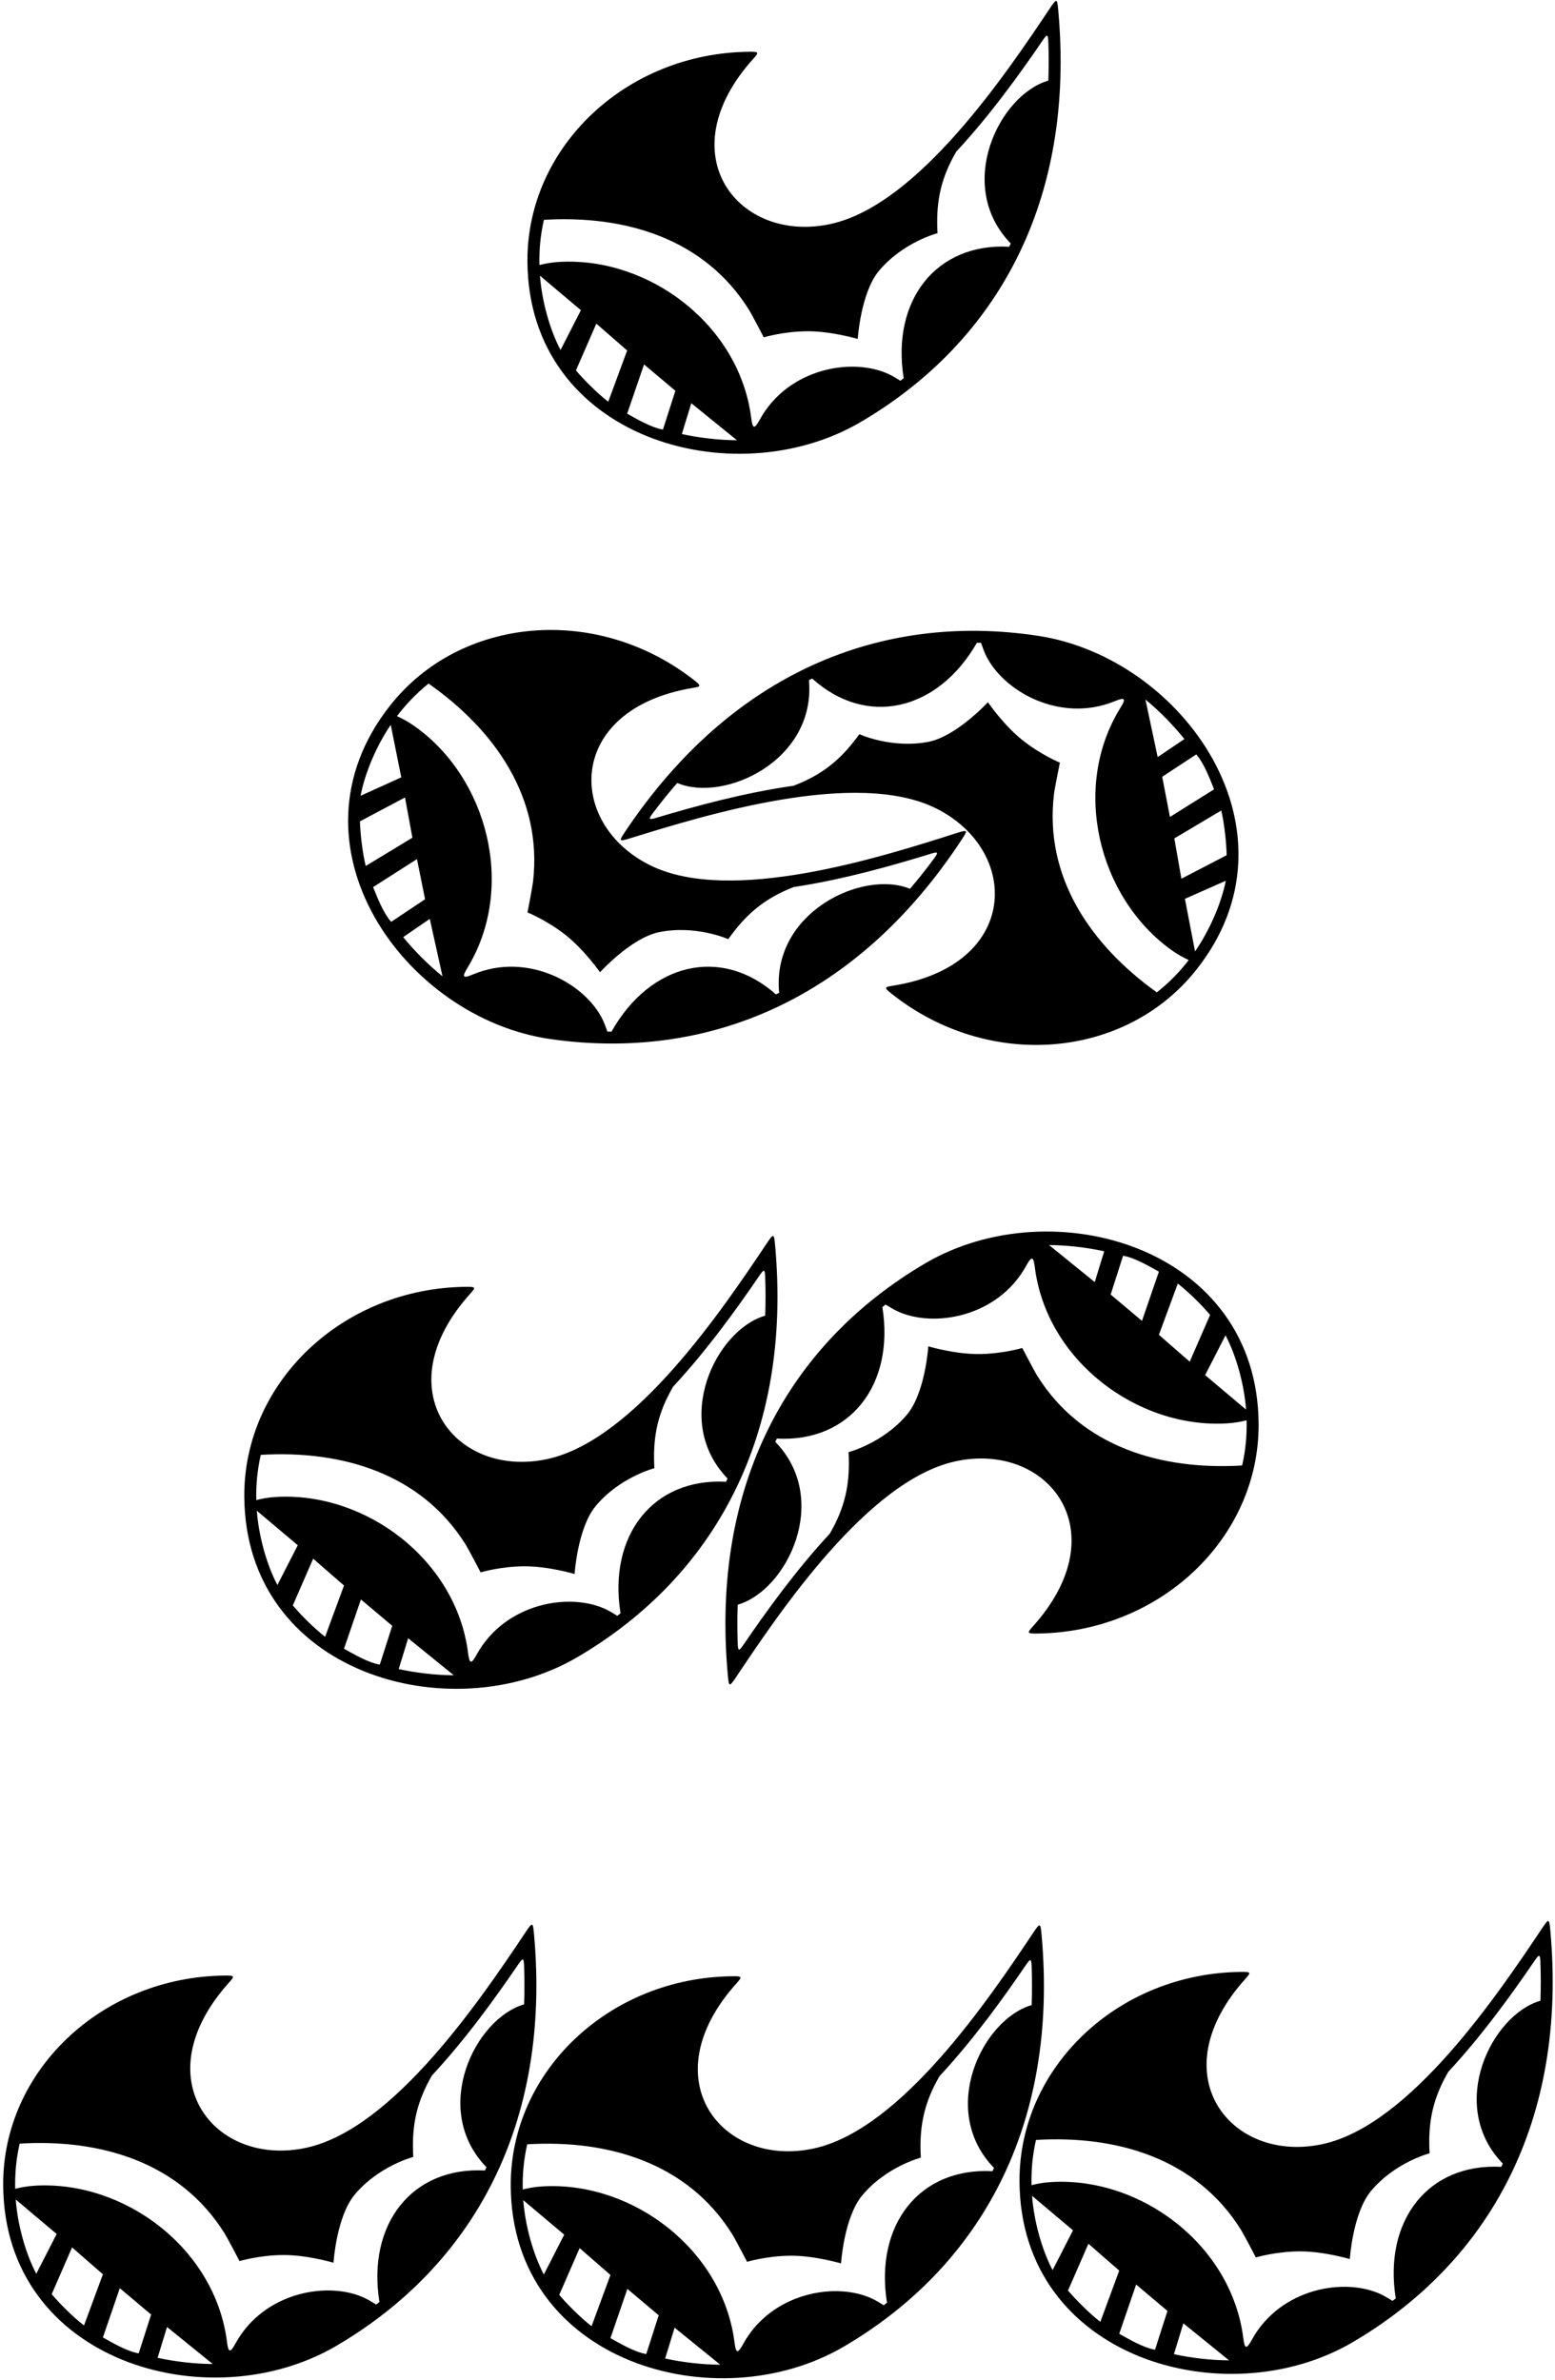 <?xml version="1.0" encoding="UTF-8"?>
<svg xmlns="http://www.w3.org/2000/svg" xmlns:xlink="http://www.w3.org/1999/xlink" width="417pt" height="638pt" viewBox="0 0 417 638" version="1.1">
<g id="surface1">
<path style=" stroke:none;fill-rule:nonzero;fill:rgb(0%,0%,0%);fill-opacity:1;" d="M 230.758 113.164 C 267.461 91.66 288.473 53.785 283.773 2.594 C 283.492 -0.473 283.363 -0.48 281.488 2.32 C 269.84 19.734 246.266 54.828 222.867 60.016 C 198.109 65.504 178.859 41.438 202.023 15.734 C 203.586 14.004 203.508 13.855 200.863 13.883 C 167.887 14.203 141.312 39.41 141.441 69.992 C 141.645 117.562 196.73 133.102 230.758 113.164 Z M 177.781 115.156 C 174.582 114.625 170.504 112.184 168.184 110.891 L 172.715 97.691 L 181.113 104.758 Z M 182.848 116.359 L 185.383 108.094 L 197.629 118.016 C 192.848 117.996 187.52 117.379 182.848 116.359 Z M 145.859 58.93 C 167.496 57.633 188.836 63.84 200.809 82.992 C 201.645 84.328 204.816 90.426 204.816 90.426 C 204.816 90.426 210.281 88.801 216.68 88.801 C 223.082 88.801 230.016 90.867 230.016 90.867 C 230.016 90.867 230.805 78.469 235.711 72.605 C 242.156 64.898 251.414 62.508 251.414 62.508 C 251.414 62.508 251.371 61.945 251.344 61.023 C 251.129 53.785 252.336 47.699 256.426 40.664 C 265.562 30.84 273.605 19.637 279.66 10.762 C 280.816 9.062 281.051 9.164 281.129 11.234 C 281.258 14.754 281.258 18.211 281.133 21.613 C 267.953 25.398 255.992 49.746 271.039 65.27 C 270.902 65.562 270.77 65.855 270.629 66.145 C 251.07 65.09 238.988 80.496 242.336 101.398 C 242.047 101.629 241.758 101.855 241.469 102.078 C 240.598 101.539 239.402 100.816 238.629 100.438 C 228.855 95.637 211.367 98.602 203.742 112.504 C 202.34 115.059 201.832 115.082 201.457 112.09 C 198.32 87.074 174.016 68.84 150.016 70.211 C 147.824 70.336 145.992 70.703 144.66 71.055 C 144.57 67.223 144.871 63.27 145.859 58.93 Z M 144.801 73.91 L 155.781 83.16 L 150.316 93.824 C 147.395 88.293 145.312 80.66 144.801 73.91 Z M 159.914 86.758 L 168.184 93.961 L 163.113 107.691 C 160.367 105.598 156.586 101.844 154.449 99.293 L 159.914 86.758 "/>
<path style=" stroke:none;fill-rule:nonzero;fill:rgb(0%,0%,0%);fill-opacity:1;" d="M 154.824 444.242 C 191.531 422.738 212.543 384.863 207.844 333.672 C 207.562 330.605 207.434 330.598 205.559 333.398 C 193.91 350.812 170.336 385.906 146.938 391.094 C 122.18 396.582 102.93 372.516 126.094 346.812 C 127.652 345.078 127.578 344.934 124.934 344.961 C 91.957 345.281 65.383 370.488 65.512 401.07 C 65.715 448.641 120.801 464.18 154.824 444.242 Z M 101.852 446.234 C 98.652 445.703 94.574 443.258 92.254 441.969 L 96.785 428.77 L 105.184 435.836 Z M 106.918 447.434 L 109.453 439.168 L 121.699 449.094 C 116.918 449.074 111.59 448.453 106.918 447.434 Z M 69.93 390.008 C 91.566 388.711 112.902 394.914 124.879 414.066 C 125.715 415.406 128.887 421.504 128.887 421.504 C 128.887 421.504 134.352 419.879 140.75 419.879 C 147.152 419.879 154.086 421.945 154.086 421.945 C 154.086 421.945 154.875 409.547 159.777 403.684 C 166.227 395.977 175.484 393.586 175.484 393.586 C 175.484 393.586 175.441 393.02 175.414 392.102 C 175.195 384.863 176.402 378.777 180.496 371.742 C 189.633 361.918 197.676 350.715 203.73 341.84 C 204.887 340.141 205.121 340.242 205.195 342.312 C 205.328 345.828 205.328 349.285 205.203 352.688 C 192.023 356.477 180.062 380.824 195.109 396.348 C 194.977 396.641 194.84 396.934 194.699 397.223 C 175.141 396.164 163.059 411.57 166.406 432.477 C 166.117 432.703 165.828 432.934 165.539 433.156 C 164.668 432.617 163.473 431.895 162.699 431.512 C 152.926 426.715 135.438 429.68 127.812 443.578 C 126.41 446.137 125.902 446.16 125.527 443.168 C 122.391 418.152 98.086 399.914 74.086 401.285 C 71.895 401.414 70.062 401.777 68.73 402.133 C 68.641 398.301 68.941 394.344 69.93 390.008 Z M 68.871 404.984 L 79.852 414.234 L 74.387 424.902 C 71.465 419.367 69.383 411.734 68.871 404.984 Z M 83.984 417.836 L 92.254 425.035 L 87.184 438.77 C 84.438 436.672 80.656 432.918 78.52 430.367 L 83.984 417.836 "/>
<path style=" stroke:none;fill-rule:nonzero;fill:rgb(0%,0%,0%);fill-opacity:1;" d="M 278.098 437.902 C 311.074 437.582 337.648 412.375 337.52 381.793 C 337.316 334.223 282.23 318.684 248.203 338.617 C 211.496 360.125 190.484 398 195.188 449.191 C 195.469 452.258 195.598 452.266 197.473 449.465 C 209.117 432.055 232.691 396.961 256.094 391.77 C 280.852 386.281 300.098 410.348 276.938 436.051 C 275.375 437.781 275.449 437.93 278.098 437.902 Z M 334.156 377.879 L 323.176 368.629 L 328.645 357.961 C 331.562 363.492 333.645 371.129 334.156 377.879 Z M 324.512 352.492 L 319.043 365.027 L 310.777 357.828 L 315.844 344.094 C 318.59 346.191 322.371 349.945 324.512 352.492 Z M 301.176 336.629 C 304.379 337.16 308.453 339.605 310.777 340.895 L 306.242 354.094 L 297.844 347.027 Z M 296.109 335.43 L 293.578 343.695 L 281.328 333.77 C 286.113 333.789 291.438 334.41 296.109 335.43 Z M 278.148 368.797 C 277.312 367.457 274.145 361.359 274.145 361.359 C 274.145 361.359 268.68 362.984 262.277 362.984 C 255.879 362.984 248.941 360.918 248.941 360.918 C 248.941 360.918 248.152 373.316 243.25 379.18 C 236.805 386.887 227.543 389.277 227.543 389.277 C 227.543 389.277 227.59 389.844 227.617 390.762 C 227.832 398 226.625 404.086 222.531 411.121 C 213.398 420.945 205.352 432.148 199.297 441.023 C 198.141 442.723 197.91 442.621 197.832 440.551 C 197.699 437.035 197.699 433.574 197.824 430.176 C 211.004 426.387 222.965 402.039 207.918 386.516 C 208.055 386.223 208.188 385.93 208.328 385.641 C 227.887 386.695 239.973 371.289 236.621 350.387 C 236.91 350.156 237.199 349.934 237.488 349.707 C 238.359 350.246 239.555 350.969 240.328 351.352 C 250.102 356.148 267.59 353.184 275.215 339.281 C 276.617 336.727 277.129 336.703 277.504 339.695 C 280.641 364.711 304.941 382.945 328.945 381.574 C 331.137 381.449 332.965 381.086 334.297 380.73 C 334.387 384.562 334.09 388.52 333.102 392.855 C 311.461 394.152 290.125 387.949 278.148 368.797 "/>
<path style=" stroke:none;fill-rule:nonzero;fill:rgb(0%,0%,0%);fill-opacity:1;" d="M 143.188 518.301 C 142.902 515.234 142.777 515.227 140.902 518.027 C 129.254 535.441 105.68 570.535 82.281 575.723 C 57.523 581.211 38.273 557.145 61.438 531.441 C 62.996 529.711 62.922 529.566 60.277 529.594 C 27.301 529.914 0.723 555.117 0.855 585.703 C 1.059 633.273 56.145 648.812 90.168 628.875 C 126.875 607.367 147.887 569.492 143.188 518.301 Z M 4.215 589.617 L 15.195 598.867 L 9.73 609.535 C 6.809 604 4.727 596.367 4.215 589.617 Z M 13.863 615 L 19.328 602.469 L 27.594 609.668 L 22.527 623.398 C 19.781 621.305 16 617.551 13.863 615 Z M 37.195 630.867 C 33.996 630.332 29.918 627.891 27.594 626.602 L 32.129 613.398 L 40.527 620.469 Z M 42.262 632.066 L 44.793 623.801 L 57.043 633.723 C 52.262 633.707 46.934 633.086 42.262 632.066 Z M 140.547 537.32 C 127.367 541.109 115.406 565.457 130.453 580.98 C 130.316 581.273 130.184 581.562 130.043 581.852 C 110.484 580.797 98.402 596.203 101.75 617.109 C 101.461 617.336 101.172 617.562 100.883 617.789 C 100.012 617.246 98.816 616.523 98.043 616.145 C 88.27 611.348 70.781 614.309 63.156 628.211 C 61.754 630.766 61.246 630.793 60.871 627.801 C 57.734 602.781 33.43 584.547 9.43 585.918 C 7.238 586.043 5.406 586.41 4.074 586.762 C 3.984 582.93 4.285 578.977 5.273 574.641 C 26.91 573.34 48.246 579.547 60.223 598.699 C 61.059 600.039 64.23 606.137 64.23 606.137 C 64.23 606.137 69.695 604.508 76.094 604.508 C 82.496 604.508 89.43 606.574 89.43 606.574 C 89.43 606.574 90.219 594.176 95.121 588.316 C 101.57 580.609 110.828 578.215 110.828 578.215 C 110.828 578.215 110.785 577.652 110.758 576.73 C 110.539 569.496 111.746 563.406 115.84 556.375 C 124.977 546.547 133.02 535.344 139.074 526.469 C 140.23 524.773 140.465 524.871 140.539 526.941 C 140.672 530.461 140.672 533.918 140.547 537.32 "/>
<path style=" stroke:none;fill-rule:nonzero;fill:rgb(0%,0%,0%);fill-opacity:1;" d="M 279.297 518.488 C 279.016 515.426 278.887 515.414 277.012 518.219 C 265.363 535.629 241.789 570.723 218.391 575.91 C 193.633 581.402 174.383 557.336 197.547 531.633 C 199.105 529.898 199.031 529.754 196.387 529.781 C 163.41 530.102 136.836 555.305 136.965 585.891 C 137.168 633.461 192.254 649 226.281 629.062 C 262.984 607.555 283.996 569.684 279.297 518.488 Z M 140.324 589.805 L 151.305 599.055 L 145.84 609.723 C 142.922 604.188 140.84 596.555 140.324 589.805 Z M 149.973 615.188 L 155.438 602.656 L 163.703 609.855 L 158.641 623.59 C 155.891 621.492 152.109 617.738 149.973 615.188 Z M 173.305 631.055 C 170.105 630.52 166.027 628.078 163.703 626.789 L 168.238 613.59 L 176.641 620.656 Z M 178.371 632.254 L 180.906 623.988 L 193.152 633.91 C 188.371 633.895 183.047 633.273 178.371 632.254 Z M 276.656 537.508 C 263.48 541.297 251.52 565.645 266.562 581.168 C 266.43 581.461 266.293 581.75 266.152 582.043 C 246.594 580.984 234.512 596.391 237.859 617.297 C 237.57 617.523 237.281 617.75 236.992 617.977 C 236.121 617.434 234.926 616.711 234.152 616.332 C 224.379 611.535 206.895 614.496 199.266 628.398 C 197.863 630.953 197.355 630.98 196.98 627.988 C 193.844 602.973 169.539 584.734 145.539 586.105 C 143.348 586.23 141.516 586.598 140.184 586.949 C 140.098 583.117 140.395 579.164 141.383 574.828 C 163.02 573.527 184.355 579.734 196.332 598.887 C 197.172 600.227 200.34 606.324 200.34 606.324 C 200.34 606.324 205.805 604.695 212.203 604.695 C 218.605 604.695 225.539 606.762 225.539 606.762 C 225.539 606.762 226.328 594.363 231.234 588.504 C 237.68 580.797 246.938 578.402 246.938 578.402 C 246.938 578.402 246.895 577.84 246.867 576.918 C 246.652 569.684 247.859 563.598 251.949 556.562 C 261.086 546.738 269.133 535.531 275.184 526.656 C 276.344 524.961 276.574 525.062 276.652 527.133 C 276.781 530.648 276.781 534.105 276.656 537.508 "/>
<path style=" stroke:none;fill-rule:nonzero;fill:rgb(0%,0%,0%);fill-opacity:1;" d="M 415.73 517.32 C 415.449 514.258 415.32 514.246 413.449 517.051 C 401.801 534.461 378.227 569.555 354.824 574.742 C 330.066 580.23 310.82 556.164 333.98 530.465 C 335.543 528.73 335.469 528.586 332.82 528.613 C 299.848 528.934 273.27 554.137 273.398 584.723 C 273.602 632.293 328.688 647.832 362.715 627.895 C 399.422 606.391 420.434 568.516 415.73 517.32 Z M 276.762 588.637 L 287.742 597.887 L 282.273 608.555 C 279.355 603.02 277.273 595.387 276.762 588.637 Z M 286.406 614.02 L 291.875 601.488 L 300.141 608.688 L 295.074 622.422 C 292.328 620.324 288.547 616.57 286.406 614.02 Z M 309.742 629.887 C 306.539 629.355 302.465 626.91 300.141 625.621 L 304.676 612.422 L 313.074 619.488 Z M 314.809 631.086 L 317.34 622.82 L 329.59 632.742 C 324.805 632.727 319.48 632.105 314.809 631.086 Z M 413.094 536.34 C 399.914 540.129 387.953 564.477 403 580 C 402.863 580.293 402.73 580.582 402.59 580.875 C 383.031 579.816 370.945 595.223 374.297 616.129 C 374.008 616.355 373.719 616.582 373.43 616.809 C 372.559 616.27 371.363 615.543 370.59 615.164 C 360.816 610.367 343.328 613.328 335.703 627.23 C 334.301 629.785 333.789 629.812 333.414 626.82 C 330.277 601.805 305.977 583.566 281.973 584.941 C 279.781 585.066 277.953 585.43 276.621 585.781 C 276.531 581.953 276.828 577.996 277.816 573.66 C 299.457 572.359 320.793 578.566 332.77 597.719 C 333.605 599.059 336.773 605.156 336.773 605.156 C 336.773 605.156 342.242 603.527 348.641 603.527 C 355.039 603.527 361.977 605.594 361.977 605.594 C 361.977 605.594 362.766 593.195 367.668 587.336 C 374.113 579.629 383.375 577.234 383.375 577.234 C 383.375 577.234 383.328 576.672 383.301 575.754 C 383.086 568.516 384.293 562.43 388.387 555.395 C 397.52 545.57 405.566 534.363 411.621 525.488 C 412.777 523.793 413.008 523.895 413.086 525.965 C 413.219 529.48 413.219 532.938 413.094 536.34 "/>
<path style=" stroke:none;fill-rule:nonzero;fill:rgb(0%,0%,0%);fill-opacity:1;" d="M 147.602 278.547 C 189.715 284.57 229.738 268.012 257.93 225.027 C 259.617 222.453 259.523 222.363 256.312 223.391 C 236.355 229.766 196.059 242.551 174.52 232.039 C 151.727 220.922 151.648 190.105 185.777 184.414 C 188.074 184.031 188.109 183.871 186.02 182.242 C 160.016 161.965 123.527 165.141 104.59 189.156 C 75.129 226.508 108.562 272.961 147.602 278.547 Z M 114.934 183.246 C 132.676 195.703 145.508 213.844 142.953 236.289 C 142.773 237.855 141.461 244.602 141.461 244.602 C 141.461 244.602 146.75 246.73 151.758 250.715 C 156.766 254.699 160.906 260.637 160.906 260.637 C 160.906 260.637 169.242 251.422 176.73 249.891 C 186.57 247.871 195.309 251.766 195.309 251.766 C 195.309 251.766 195.621 251.297 196.176 250.559 C 200.512 244.762 205.246 240.75 212.828 237.797 C 226.094 235.793 239.363 232.035 249.629 228.859 C 251.59 228.25 251.707 228.473 250.48 230.141 C 248.395 232.977 246.238 235.684 244.023 238.266 C 231.355 233.023 206.836 244.633 208.945 266.148 C 208.656 266.289 208.367 266.434 208.078 266.574 C 193.43 253.57 174.383 258.105 163.988 276.547 C 163.621 276.547 163.254 276.547 162.887 276.539 C 162.543 275.574 162.059 274.266 161.688 273.484 C 157.027 263.645 141.496 255.078 126.875 261.207 C 124.188 262.336 123.773 262.035 125.344 259.465 C 138.465 237.934 130.797 208.531 111.164 194.664 C 109.371 193.395 107.711 192.543 106.449 191.988 C 108.766 188.938 111.461 186.027 114.934 183.246 Z M 104.781 194.312 L 107.613 208.387 L 96.695 213.328 C 97.855 207.184 100.98 199.91 104.781 194.312 Z M 96.527 220.18 L 108.605 213.777 L 110.594 224.559 L 98.078 232.148 C 97.234 228.801 96.609 223.508 96.527 220.18 Z M 100.051 237.809 L 111.816 230.301 L 113.988 241.059 L 104.906 247.121 C 102.734 244.715 101.062 240.262 100.051 237.809 Z M 115.254 246.324 L 118.66 261.715 C 114.93 258.723 111.145 254.922 108.125 251.219 L 115.254 246.324 "/>
<path style=" stroke:none;fill-rule:nonzero;fill:rgb(0%,0%,0%);fill-opacity:1;" d="M 167.594 223.016 C 165.883 225.574 165.977 225.66 169.195 224.66 C 189.203 218.461 229.613 206.027 251.059 216.723 C 273.754 228.035 273.566 258.852 239.391 264.25 C 237.09 264.613 237.055 264.773 239.129 266.418 C 264.957 286.922 301.469 284.059 320.617 260.211 C 350.395 223.113 317.367 176.371 278.379 170.449 C 236.32 164.062 196.156 180.273 167.594 223.016 Z M 320.469 255.051 L 317.758 240.953 L 328.719 236.105 C 327.504 242.242 324.32 249.484 320.469 255.051 Z M 328.945 229.258 L 316.812 235.555 L 314.918 224.758 L 327.496 217.273 C 328.312 220.633 328.891 225.93 328.945 229.258 Z M 325.574 211.598 L 313.742 219.004 L 311.664 208.227 L 320.801 202.242 C 322.949 204.672 324.582 209.137 325.574 211.598 Z M 317.617 198.121 L 310.445 202.949 L 307.172 187.531 C 310.879 190.555 314.629 194.391 317.617 198.121 Z M 298.953 187.969 C 301.652 186.863 302.062 187.164 300.473 189.727 C 287.164 211.141 294.574 240.605 314.09 254.645 C 315.871 255.926 317.523 256.797 318.781 257.359 C 316.438 260.395 313.719 263.277 310.223 266.027 C 292.59 253.418 279.914 235.168 282.66 212.746 C 282.852 211.18 284.227 204.445 284.227 204.445 C 284.227 204.445 278.953 202.27 273.98 198.242 C 269.008 194.215 264.922 188.246 264.922 188.246 C 264.922 188.246 256.504 197.387 249.004 198.855 C 239.145 200.785 230.441 196.816 230.441 196.816 C 230.441 196.816 230.121 197.285 229.566 198.016 C 225.18 203.773 220.41 207.746 212.805 210.637 C 199.52 212.523 186.219 216.168 175.93 219.254 C 173.961 219.844 173.844 219.621 175.086 217.965 C 177.199 215.148 179.375 212.461 181.613 209.895 C 194.238 215.246 218.855 203.852 216.934 182.316 C 217.223 182.18 217.512 182.035 217.801 181.898 C 232.336 195.027 251.422 190.66 261.977 172.309 C 262.344 172.312 262.711 172.316 263.078 172.324 C 263.41 173.293 263.887 174.609 264.246 175.391 C 268.824 185.27 284.277 193.973 298.953 187.969 "/>
</g>
</svg>
